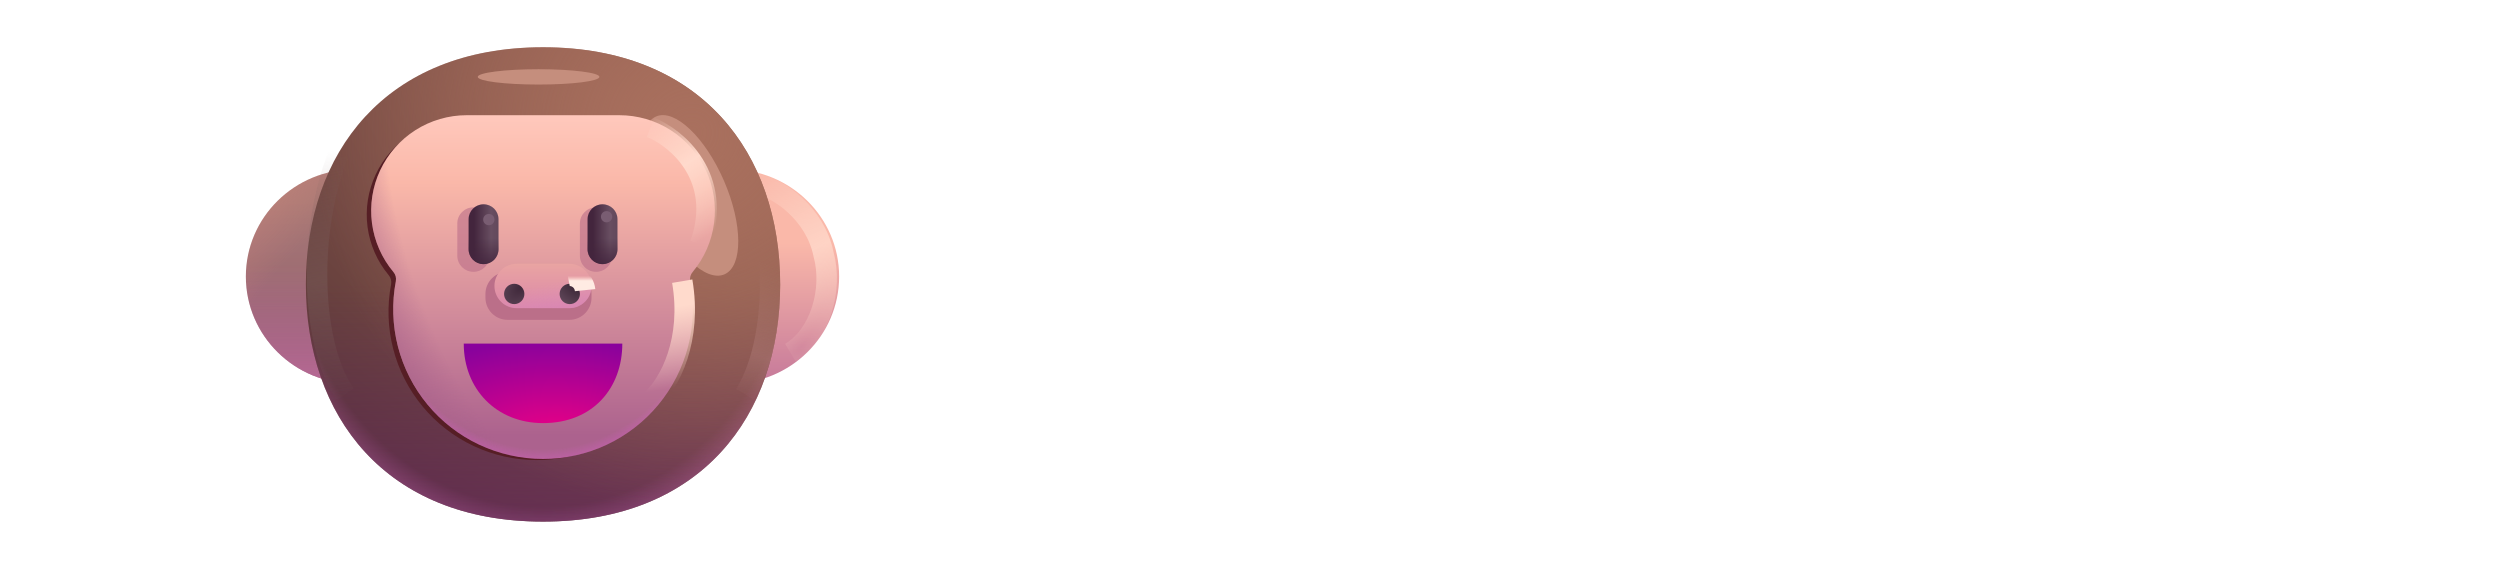 <svg width="122" height="28" viewBox="0 0 122 28" fill="none" xmlns="http://www.w3.org/2000/svg">
<g clip-path="url(#clip0_673_1245)">
<path d="M72.496 25H68.262L62.139 10.802V25H57.86V2.985H62.139L68.217 17.122L68.232 2.985H72.496V25ZM90.549 15.883H81.114V25H76.85V2.985H91.729V6.448H81.114V12.435H90.549V15.883ZM111.354 6.448H104.565V25H100.302V6.448H93.603V2.985H111.354V6.448Z" fill="white"/>
<path d="M17.312 18.723C20.246 18.723 22.624 16.382 22.624 13.493C22.624 10.605 20.246 8.264 17.312 8.264C14.376 8.264 11.998 10.605 11.998 13.493C11.998 16.382 14.377 18.723 17.312 18.723Z" fill="url(#paint0_linear_673_1245)"/>
<path d="M17.312 18.723C20.246 18.723 22.624 16.382 22.624 13.493C22.624 10.605 20.246 8.264 17.312 8.264C14.376 8.264 11.998 10.605 11.998 13.493C11.998 16.382 14.377 18.723 17.312 18.723Z" fill="url(#paint1_linear_673_1245)"/>
<path d="M17.312 18.723C20.246 18.723 22.624 16.382 22.624 13.493C22.624 10.605 20.246 8.264 17.312 8.264C14.376 8.264 11.998 10.605 11.998 13.493C11.998 16.382 14.377 18.723 17.312 18.723Z" fill="url(#paint2_radial_673_1245)" fill-opacity="0.5"/>
<path d="M35.638 18.723C38.572 18.723 40.95 16.382 40.95 13.493C40.95 10.605 38.572 8.264 35.638 8.264C32.703 8.264 30.324 10.605 30.324 13.493C30.324 16.382 32.703 18.723 35.638 18.723Z" fill="url(#paint3_linear_673_1245)"/>
<g filter="url(#filter0_f_673_1245)">
<path d="M37 9.011C37.949 9.154 39.784 10.404 40.19 12.411C40.659 14.136 40.023 16.347 38.57 17.209" stroke="url(#paint4_radial_673_1245)" stroke-opacity="0.8" strokeWidth="0.484" strokeLinecap="round"/>
</g>
<path d="M26.499 25.454C34.217 25.454 38.073 20.272 38.073 13.88C38.073 7.489 34.218 2.307 26.499 2.307C18.782 2.307 14.926 7.489 14.926 13.88C14.926 20.272 18.781 25.454 26.499 25.454Z" fill="url(#paint5_radial_673_1245)"/>
<path d="M26.499 25.454C34.217 25.454 38.073 20.272 38.073 13.88C38.073 7.489 34.218 2.307 26.499 2.307C18.782 2.307 14.926 7.489 14.926 13.88C14.926 20.272 18.781 25.454 26.499 25.454Z" fill="url(#paint6_linear_673_1245)"/>
<path d="M26.499 25.454C34.217 25.454 38.073 20.272 38.073 13.88C38.073 7.489 34.218 2.307 26.499 2.307C18.782 2.307 14.926 7.489 14.926 13.88C14.926 20.272 18.781 25.454 26.499 25.454Z" fill="url(#paint7_radial_673_1245)"/>
<path d="M26.499 25.454C34.217 25.454 38.073 20.272 38.073 13.88C38.073 7.489 34.218 2.307 26.499 2.307C18.782 2.307 14.926 7.489 14.926 13.88C14.926 20.272 18.781 25.454 26.499 25.454Z" fill="url(#paint8_radial_673_1245)"/>
<g filter="url(#filter1_f_673_1245)">
<path d="M35.353 13.388C36.261 12.995 36.251 10.952 35.33 8.824C34.409 6.697 32.927 5.291 32.019 5.683C31.111 6.076 31.121 8.12 32.042 10.247C32.963 12.375 34.445 13.781 35.353 13.388Z" fill="#C58E7D"/>
</g>
<g filter="url(#filter2_f_673_1245)">
<path d="M29.251 3.752C29.251 3.546 27.922 3.378 26.283 3.378C24.643 3.378 23.314 3.546 23.314 3.752C23.314 3.959 24.643 4.126 26.283 4.126C27.922 4.126 29.251 3.959 29.251 3.752Z" fill="#C58E7D"/>
</g>
<g filter="url(#filter3_f_673_1245)">
<path d="M22.506 5.862C21.63 5.862 20.771 6.113 20.032 6.583C19.292 7.054 18.702 7.726 18.331 8.52C17.959 9.314 17.822 10.197 17.935 11.067C18.048 11.936 18.406 12.755 18.968 13.428C19.019 13.489 19.056 13.56 19.076 13.637C19.097 13.714 19.1 13.794 19.086 13.873C18.887 14.918 18.922 15.994 19.187 17.024C19.452 18.055 19.942 19.014 20.62 19.833C21.299 20.652 22.149 21.312 23.112 21.765C24.075 22.218 25.126 22.452 26.189 22.452C27.253 22.452 28.304 22.218 29.267 21.765C30.23 21.312 31.08 20.652 31.759 19.833C32.437 19.014 32.927 18.055 33.192 17.024C33.457 15.994 33.492 14.918 33.293 13.873C33.279 13.795 33.282 13.714 33.302 13.638C33.322 13.561 33.359 13.49 33.411 13.429C33.972 12.756 34.331 11.937 34.443 11.068C34.556 10.198 34.419 9.315 34.047 8.521C33.676 7.727 33.086 7.055 32.346 6.584C31.607 6.114 30.748 5.863 29.872 5.863L22.506 5.862Z" fill="#561E25"/>
</g>
<path d="M22.775 5.622C21.889 5.622 21.02 5.875 20.272 6.351C19.524 6.827 18.927 7.507 18.552 8.31C18.176 9.114 18.038 10.008 18.152 10.887C18.267 11.766 18.63 12.595 19.199 13.275C19.25 13.336 19.287 13.407 19.308 13.483C19.328 13.56 19.331 13.64 19.317 13.719C19.116 14.776 19.15 15.864 19.418 16.906C19.686 17.948 20.181 18.918 20.867 19.747C21.553 20.576 22.413 21.243 23.387 21.701C24.361 22.159 25.423 22.396 26.499 22.396C27.575 22.396 28.638 22.159 29.611 21.701C30.585 21.243 31.445 20.576 32.131 19.747C32.817 18.918 33.312 17.948 33.58 16.906C33.848 15.864 33.883 14.776 33.681 13.719C33.667 13.64 33.67 13.56 33.691 13.483C33.711 13.407 33.748 13.336 33.8 13.275C34.369 12.595 34.732 11.766 34.847 10.887C34.962 10.007 34.823 9.113 34.448 8.31C34.072 7.506 33.475 6.827 32.727 6.35C31.979 5.874 31.11 5.622 30.223 5.622H22.775Z" fill="url(#paint9_linear_673_1245)"/>
<path d="M22.775 5.622C21.889 5.622 21.02 5.875 20.272 6.351C19.524 6.827 18.927 7.507 18.552 8.31C18.176 9.114 18.038 10.008 18.152 10.887C18.267 11.766 18.63 12.595 19.199 13.275C19.25 13.336 19.287 13.407 19.308 13.483C19.328 13.56 19.331 13.64 19.317 13.719C19.116 14.776 19.15 15.864 19.418 16.906C19.686 17.948 20.181 18.918 20.867 19.747C21.553 20.576 22.413 21.243 23.387 21.701C24.361 22.159 25.423 22.396 26.499 22.396C27.575 22.396 28.638 22.159 29.611 21.701C30.585 21.243 31.445 20.576 32.131 19.747C32.817 18.918 33.312 17.948 33.58 16.906C33.848 15.864 33.883 14.776 33.681 13.719C33.667 13.64 33.67 13.56 33.691 13.483C33.711 13.407 33.748 13.336 33.8 13.275C34.369 12.595 34.732 11.766 34.847 10.887C34.962 10.007 34.823 9.113 34.448 8.31C34.072 7.506 33.475 6.827 32.727 6.35C31.979 5.874 31.11 5.622 30.223 5.622H22.775Z" fill="url(#paint10_radial_673_1245)"/>
<path d="M22.775 5.622C21.889 5.622 21.02 5.875 20.272 6.351C19.524 6.827 18.927 7.507 18.552 8.31C18.176 9.114 18.038 10.008 18.152 10.887C18.267 11.766 18.63 12.595 19.199 13.275C19.25 13.336 19.287 13.407 19.308 13.483C19.328 13.56 19.331 13.64 19.317 13.719C19.116 14.776 19.15 15.864 19.418 16.906C19.686 17.948 20.181 18.918 20.867 19.747C21.553 20.576 22.413 21.243 23.387 21.701C24.361 22.159 25.423 22.396 26.499 22.396C27.575 22.396 28.638 22.159 29.611 21.701C30.585 21.243 31.445 20.576 32.131 19.747C32.817 18.918 33.312 17.948 33.58 16.906C33.848 15.864 33.883 14.776 33.681 13.719C33.667 13.64 33.67 13.56 33.691 13.483C33.711 13.407 33.748 13.336 33.8 13.275C34.369 12.595 34.732 11.766 34.847 10.887C34.962 10.007 34.823 9.113 34.448 8.31C34.072 7.506 33.475 6.827 32.727 6.35C31.979 5.874 31.11 5.622 30.223 5.622H22.775Z" fill="url(#paint11_radial_673_1245)"/>
<g filter="url(#filter4_f_673_1245)">
<path d="M16.531 7.487C14.988 11.294 15.164 16.866 16.851 19.238" stroke="url(#paint12_linear_673_1245)" stroke-opacity="0.4" strokeWidth="0.775" strokeLinecap="round"/>
</g>
<g filter="url(#filter5_f_673_1245)">
<path d="M37.078 9.55C37.882 12.728 37.805 16.877 36.352 19.238" stroke="url(#paint13_linear_673_1245)" stroke-opacity="0.5" strokeWidth="0.388" strokeLinecap="round"/>
</g>
<g filter="url(#filter6_f_673_1245)">
<path d="M31.75 6.219C33.005 6.712 35.325 8.636 34.167 11.919" stroke="url(#paint14_linear_673_1245)" strokeWidth="0.388" strokeLinecap="round"/>
</g>
<g filter="url(#filter7_f_673_1245)">
<path d="M33.293 13.721C33.778 16.567 32.719 18.685 31.75 19.563" stroke="url(#paint15_linear_673_1245)" strokeWidth="0.097" strokeLinecap="round"/>
</g>
<path d="M22.631 16.768C22.631 18.993 24.228 20.648 26.5 20.648C28.944 20.648 30.369 18.922 30.369 16.768H22.631Z" fill="url(#paint16_radial_673_1245)"/>
<g filter="url(#filter8_f_673_1245)">
<path d="M23.891 10.905C23.891 10.47 23.538 10.118 23.104 10.118C22.669 10.118 22.316 10.47 22.316 10.905V12.479C22.316 12.914 22.669 13.266 23.104 13.266C23.538 13.266 23.891 12.914 23.891 12.479V10.905Z" fill="#BB6F89" fill-opacity="0.6"/>
</g>
<g filter="url(#filter9_f_673_1245)">
<path d="M29.873 10.905C29.873 10.47 29.521 10.118 29.086 10.118C28.651 10.118 28.299 10.47 28.299 10.905V12.479C28.299 12.914 28.651 13.266 29.086 13.266C29.521 13.266 29.873 12.914 29.873 12.479V10.905Z" fill="#BB6F89" fill-opacity="0.6"/>
</g>
<path d="M24.328 10.698C24.328 10.295 24.001 9.968 23.598 9.968C23.194 9.968 22.867 10.295 22.867 10.698V12.159C22.867 12.562 23.194 12.889 23.598 12.889C24.001 12.889 24.328 12.562 24.328 12.159V10.698Z" fill="url(#paint17_linear_673_1245)"/>
<path d="M24.328 10.698C24.328 10.295 24.001 9.968 23.598 9.968C23.194 9.968 22.867 10.295 22.867 10.698V12.159C22.867 12.562 23.194 12.889 23.598 12.889C24.001 12.889 24.328 12.562 24.328 12.159V10.698Z" fill="url(#paint18_linear_673_1245)"/>
<path d="M30.133 10.698C30.133 10.295 29.806 9.968 29.402 9.968C28.999 9.968 28.672 10.295 28.672 10.698V12.159C28.672 12.562 28.999 12.889 29.402 12.889C29.806 12.889 30.133 12.562 30.133 12.159V10.698Z" fill="url(#paint19_linear_673_1245)"/>
<path d="M30.133 10.698C30.133 10.295 29.806 9.968 29.402 9.968C28.999 9.968 28.672 10.295 28.672 10.698V12.159C28.672 12.562 28.999 12.889 29.402 12.889C29.806 12.889 30.133 12.562 30.133 12.159V10.698Z" fill="url(#paint20_linear_673_1245)"/>
<g filter="url(#filter10_f_673_1245)">
<path d="M27.785 13.266H24.771C24.174 13.266 23.689 13.75 23.689 14.347V14.527C23.689 15.125 24.174 15.609 24.771 15.609H27.785C28.382 15.609 28.866 15.125 28.866 14.527V14.347C28.866 13.75 28.382 13.266 27.785 13.266Z" fill="#BB6F89"/>
</g>
<path d="M27.786 12.875H25.21C24.613 12.875 24.129 13.359 24.129 13.956C24.129 14.553 24.613 15.037 25.21 15.037H27.786C28.383 15.037 28.867 14.553 28.867 13.956C28.867 13.359 28.383 12.875 27.786 12.875Z" fill="url(#paint21_linear_673_1245)"/>
<path d="M27.786 12.875H25.21C24.613 12.875 24.129 13.359 24.129 13.956C24.129 14.553 24.613 15.037 25.21 15.037H27.786C28.383 15.037 28.867 14.553 28.867 13.956C28.867 13.359 28.383 12.875 27.786 12.875Z" fill="url(#paint22_linear_673_1245)"/>
<path d="M25.094 14.841C25.368 14.841 25.59 14.618 25.59 14.345C25.59 14.071 25.368 13.848 25.094 13.848C24.82 13.848 24.598 14.071 24.598 14.345C24.598 14.618 24.82 14.841 25.094 14.841Z" fill="url(#paint23_radial_673_1245)"/>
<path d="M27.805 14.841C28.078 14.841 28.301 14.618 28.301 14.345C28.301 14.071 28.078 13.848 27.805 13.848C27.531 13.848 27.309 14.071 27.309 14.345C27.309 14.618 27.531 14.841 27.805 14.841Z" fill="url(#paint24_radial_673_1245)"/>
<g filter="url(#filter11_f_673_1245)">
<path d="M27.705 13.471C28.038 13.403 28.5 13.653 28.553 14.159" stroke="url(#paint25_linear_673_1245)" strokeWidth="0.048"/>
</g>
<g filter="url(#filter12_f_673_1245)">
<path d="M29.601 10.851C29.753 10.851 29.876 10.728 29.876 10.576C29.876 10.424 29.753 10.301 29.601 10.301C29.449 10.301 29.326 10.424 29.326 10.576C29.326 10.728 29.449 10.851 29.601 10.851Z" fill="#795D72"/>
</g>
<g filter="url(#filter13_f_673_1245)">
<path d="M23.855 10.991C24.007 10.991 24.13 10.867 24.13 10.716C24.13 10.564 24.007 10.44 23.855 10.44C23.703 10.44 23.58 10.564 23.58 10.716C23.58 10.867 23.703 10.991 23.855 10.991Z" fill="#795D72"/>
</g>
</g>
<defs>
<filter id="filter0_f_673_1245" x="36.37" y="8.381" width="4.601" height="9.458" filterUnits="userSpaceOnUse" color-interpolation-filters="sRGB">
<feFlood flood-opacity="0" result="BackgroundImageFix"/>
<feBlend mode="normal" in="SourceGraphic" in2="BackgroundImageFix" result="shape"/>
<feGaussianBlur stdDeviation="0.194" result="effect1_foregroundBlur_673_1245"/>
</filter>
<filter id="filter1_f_673_1245" x="27.953" y="2.227" width="11.465" height="14.618" filterUnits="userSpaceOnUse" color-interpolation-filters="sRGB">
<feFlood flood-opacity="0" result="BackgroundImageFix"/>
<feBlend mode="normal" in="SourceGraphic" in2="BackgroundImageFix" result="shape"/>
<feGaussianBlur stdDeviation="1.695" result="effect1_foregroundBlur_673_1245"/>
</filter>
<filter id="filter2_f_673_1245" x="19.924" y="-0.012" width="12.717" height="7.529" filterUnits="userSpaceOnUse" color-interpolation-filters="sRGB">
<feFlood flood-opacity="0" result="BackgroundImageFix"/>
<feBlend mode="normal" in="SourceGraphic" in2="BackgroundImageFix" result="shape"/>
<feGaussianBlur stdDeviation="1.695" result="effect1_foregroundBlur_673_1245"/>
</filter>
<filter id="filter3_f_673_1245" x="15.959" y="3.925" width="20.461" height="20.465" filterUnits="userSpaceOnUse" color-interpolation-filters="sRGB">
<feFlood flood-opacity="0" result="BackgroundImageFix"/>
<feBlend mode="normal" in="SourceGraphic" in2="BackgroundImageFix" result="shape"/>
<feGaussianBlur stdDeviation="0.969" result="effect1_foregroundBlur_673_1245"/>
</filter>
<filter id="filter4_f_673_1245" x="14.698" y="6.712" width="2.927" height="13.301" filterUnits="userSpaceOnUse" color-interpolation-filters="sRGB">
<feFlood flood-opacity="0" result="BackgroundImageFix"/>
<feBlend mode="normal" in="SourceGraphic" in2="BackgroundImageFix" result="shape"/>
<feGaussianBlur stdDeviation="0.194" result="effect1_foregroundBlur_673_1245"/>
</filter>
<filter id="filter5_f_673_1245" x="35.771" y="8.969" width="2.4" height="10.85" filterUnits="userSpaceOnUse" color-interpolation-filters="sRGB">
<feFlood flood-opacity="0" result="BackgroundImageFix"/>
<feBlend mode="normal" in="SourceGraphic" in2="BackgroundImageFix" result="shape"/>
<feGaussianBlur stdDeviation="0.194" result="effect1_foregroundBlur_673_1245"/>
</filter>
<filter id="filter6_f_673_1245" x="31.169" y="5.637" width="3.894" height="6.863" filterUnits="userSpaceOnUse" color-interpolation-filters="sRGB">
<feFlood flood-opacity="0" result="BackgroundImageFix"/>
<feBlend mode="normal" in="SourceGraphic" in2="BackgroundImageFix" result="shape"/>
<feGaussianBlur stdDeviation="0.194" result="effect1_foregroundBlur_673_1245"/>
</filter>
<filter id="filter7_f_673_1245" x="31.314" y="13.285" width="2.537" height="6.714" filterUnits="userSpaceOnUse" color-interpolation-filters="sRGB">
<feFlood flood-opacity="0" result="BackgroundImageFix"/>
<feBlend mode="normal" in="SourceGraphic" in2="BackgroundImageFix" result="shape"/>
<feGaussianBlur stdDeviation="0.194" result="effect1_foregroundBlur_673_1245"/>
</filter>
<filter id="filter8_f_673_1245" x="21.348" y="9.149" width="3.512" height="5.086" filterUnits="userSpaceOnUse" color-interpolation-filters="sRGB">
<feFlood flood-opacity="0" result="BackgroundImageFix"/>
<feBlend mode="normal" in="SourceGraphic" in2="BackgroundImageFix" result="shape"/>
<feGaussianBlur stdDeviation="0.484" result="effect1_foregroundBlur_673_1245"/>
</filter>
<filter id="filter9_f_673_1245" x="27.33" y="9.149" width="3.512" height="5.086" filterUnits="userSpaceOnUse" color-interpolation-filters="sRGB">
<feFlood flood-opacity="0" result="BackgroundImageFix"/>
<feBlend mode="normal" in="SourceGraphic" in2="BackgroundImageFix" result="shape"/>
<feGaussianBlur stdDeviation="0.484" result="effect1_foregroundBlur_673_1245"/>
</filter>
<filter id="filter10_f_673_1245" x="22.721" y="12.297" width="7.115" height="4.28" filterUnits="userSpaceOnUse" color-interpolation-filters="sRGB">
<feFlood flood-opacity="0" result="BackgroundImageFix"/>
<feBlend mode="normal" in="SourceGraphic" in2="BackgroundImageFix" result="shape"/>
<feGaussianBlur stdDeviation="0.484" result="effect1_foregroundBlur_673_1245"/>
</filter>
<filter id="filter11_f_673_1245" x="27.507" y="13.242" width="1.262" height="1.114" filterUnits="userSpaceOnUse" color-interpolation-filters="sRGB">
<feFlood flood-opacity="0" result="BackgroundImageFix"/>
<feBlend mode="normal" in="SourceGraphic" in2="BackgroundImageFix" result="shape"/>
<feGaussianBlur stdDeviation="0.097" result="effect1_foregroundBlur_673_1245"/>
</filter>
<filter id="filter12_f_673_1245" x="28.357" y="9.332" width="2.488" height="2.488" filterUnits="userSpaceOnUse" color-interpolation-filters="sRGB">
<feFlood flood-opacity="0" result="BackgroundImageFix"/>
<feBlend mode="normal" in="SourceGraphic" in2="BackgroundImageFix" result="shape"/>
<feGaussianBlur stdDeviation="0.484" result="effect1_foregroundBlur_673_1245"/>
</filter>
<filter id="filter13_f_673_1245" x="22.611" y="9.472" width="2.488" height="2.488" filterUnits="userSpaceOnUse" color-interpolation-filters="sRGB">
<feFlood flood-opacity="0" result="BackgroundImageFix"/>
<feBlend mode="normal" in="SourceGraphic" in2="BackgroundImageFix" result="shape"/>
<feGaussianBlur stdDeviation="0.484" result="effect1_foregroundBlur_673_1245"/>
</filter>
<linearGradient id="paint0_linear_673_1245" x1="17.312" y1="9.792" x2="17.312" y2="20.389" gradientUnits="userSpaceOnUse">
<stop stop-color="#A67874"/>
<stop offset="1" stop-color="#8F5872"/>
</linearGradient>
<linearGradient id="paint1_linear_673_1245" x1="17.312" y1="12.941" x2="17.312" y2="20.873" gradientUnits="userSpaceOnUse">
<stop stop-color="#B56595" stop-opacity="0"/>
<stop offset="1" stop-color="#CA6FA6"/>
</linearGradient>
<radialGradient id="paint2_radial_673_1245" cx="0" cy="0" r="1" gradientUnits="userSpaceOnUse" gradientTransform="translate(21.06 19.359) rotate(-135.32) scale(15.327 18.295)">
<stop offset="0.632" stop-color="#F39585" stop-opacity="0"/>
<stop offset="1" stop-color="#F39585"/>
</radialGradient>
<linearGradient id="paint3_linear_673_1245" x1="35.638" y1="10.943" x2="35.638" y2="20.873" gradientUnits="userSpaceOnUse">
<stop offset="0.094" stop-color="#FAB8A9"/>
<stop offset="1" stop-color="#B56595"/>
</linearGradient>
<radialGradient id="paint4_radial_673_1245" cx="0" cy="0" r="1" gradientUnits="userSpaceOnUse" gradientTransform="translate(39.115 16.907) rotate(-131.065) scale(8.111 17.086)">
<stop stop-color="#FFDACC" stop-opacity="0"/>
<stop offset="0.448" stop-color="#FFDACC"/>
<stop offset="1" stop-color="#FFDACC" stop-opacity="0"/>
</radialGradient>
<radialGradient id="paint5_radial_673_1245" cx="0" cy="0" r="1" gradientUnits="userSpaceOnUse" gradientTransform="translate(34.501 7.613) rotate(120.705) scale(20.75 36.774)">
<stop stop-color="#A06857"/>
<stop offset="1" stop-color="#5B3838"/>
</radialGradient>
<linearGradient id="paint6_linear_673_1245" x1="26.499" y1="13.88" x2="26.499" y2="30.211" gradientUnits="userSpaceOnUse">
<stop stop-color="#682B5B" stop-opacity="0"/>
<stop offset="1" stop-color="#682B5B"/>
</linearGradient>
<radialGradient id="paint7_radial_673_1245" cx="0" cy="0" r="1" gradientUnits="userSpaceOnUse" gradientTransform="translate(26.499 10.988) rotate(90) scale(20.026 17.884)">
<stop offset="0.688" stop-color="#FF7AF2" stop-opacity="0"/>
<stop offset="1" stop-color="#FFBCE6"/>
</radialGradient>
<radialGradient id="paint8_radial_673_1245" cx="0" cy="0" r="1" gradientUnits="userSpaceOnUse" gradientTransform="translate(33.758 6.491) rotate(123.75) scale(18.453)">
<stop stop-color="#A9705E"/>
<stop offset="1" stop-color="#A9705E" stop-opacity="0"/>
</radialGradient>
<linearGradient id="paint9_linear_673_1245" x1="26.499" y1="5.623" x2="26.499" y2="23.106" gradientUnits="userSpaceOnUse">
<stop stop-color="#FFC8BC"/>
<stop offset="0.188" stop-color="#FAB8A9"/>
<stop offset="0.895" stop-color="#AC628E"/>
</linearGradient>
<radialGradient id="paint10_radial_673_1245" cx="0" cy="0" r="1" gradientUnits="userSpaceOnUse" gradientTransform="translate(35.514 8.938) rotate(159.382) scale(19.601 26.298)">
<stop offset="0.818" stop-color="#A55F89" stop-opacity="0"/>
<stop offset="1" stop-color="#A55F89"/>
</radialGradient>
<radialGradient id="paint11_radial_673_1245" cx="0" cy="0" r="1" gradientUnits="userSpaceOnUse" gradientTransform="translate(26.499 11.915) rotate(90.003) scale(12.307 10.507)">
<stop offset="0.813" stop-color="#EF5CF2" stop-opacity="0"/>
<stop offset="1" stop-color="#FF63C4"/>
</radialGradient>
<linearGradient id="paint12_linear_673_1245" x1="17.439" y1="19.847" x2="15.053" y2="7.573" gradientUnits="userSpaceOnUse">
<stop stop-color="#7C6160" stop-opacity="0"/>
<stop offset="0.503" stop-color="#7C6160"/>
<stop offset="1" stop-color="#7C6160" stop-opacity="0"/>
</linearGradient>
<linearGradient id="paint13_linear_673_1245" x1="35.197" y1="19.238" x2="38.385" y2="11.545" gradientUnits="userSpaceOnUse">
<stop stop-color="#BE8B89" stop-opacity="0"/>
<stop offset="0.296" stop-color="#BE8B89" stop-opacity="0.6"/>
<stop offset="0.808" stop-color="#BE8B89" stop-opacity="0"/>
</linearGradient>
<linearGradient id="paint14_linear_673_1245" x1="34.761" y1="11.368" x2="31.262" y2="6.12" gradientUnits="userSpaceOnUse">
<stop stop-color="#FFDACC" stop-opacity="0"/>
<stop offset="0.557" stop-color="#FFDACC"/>
<stop offset="1" stop-color="#FFDACC" stop-opacity="0"/>
</linearGradient>
<linearGradient id="paint15_linear_673_1245" x1="33.055" y1="18.999" x2="32.396" y2="15.053" gradientUnits="userSpaceOnUse">
<stop offset="0.026" stop-color="#FFDACC" stop-opacity="0"/>
<stop offset="1" stop-color="#FFDACC"/>
</linearGradient>
<radialGradient id="paint16_radial_673_1245" cx="0" cy="0" r="1" gradientUnits="userSpaceOnUse" gradientTransform="translate(27.133 21.415) rotate(-90) scale(8.787 17.118)">
<stop stop-color="#EF0084"/>
<stop offset="0.548" stop-color="#89029C"/>
</radialGradient>
<linearGradient id="paint17_linear_673_1245" x1="26.357" y1="11.027" x2="22.146" y2="11.027" gradientUnits="userSpaceOnUse">
<stop stop-color="#432A3D"/>
<stop offset="0.568" stop-color="#684E61"/>
<stop offset="0.766" stop-color="#43253D"/>
</linearGradient>
<linearGradient id="paint18_linear_673_1245" x1="23.928" y1="10.871" x2="23.928" y2="13.154" gradientUnits="userSpaceOnUse">
<stop offset="0.327" stop-color="#43253D" stop-opacity="0"/>
<stop offset="1" stop-color="#43253D"/>
</linearGradient>
<linearGradient id="paint19_linear_673_1245" x1="32.161" y1="11.027" x2="27.951" y2="11.027" gradientUnits="userSpaceOnUse">
<stop stop-color="#432A3D"/>
<stop offset="0.568" stop-color="#684E61"/>
<stop offset="0.766" stop-color="#43253D"/>
</linearGradient>
<linearGradient id="paint20_linear_673_1245" x1="29.732" y1="10.871" x2="29.732" y2="13.154" gradientUnits="userSpaceOnUse">
<stop offset="0.327" stop-color="#43253D" stop-opacity="0"/>
<stop offset="1" stop-color="#43253D"/>
</linearGradient>
<linearGradient id="paint21_linear_673_1245" x1="26.497" y1="12.875" x2="26.497" y2="14.947" gradientUnits="userSpaceOnUse">
<stop stop-color="#E9A4A2"/>
<stop offset="1" stop-color="#DC89A8"/>
</linearGradient>
<linearGradient id="paint22_linear_673_1245" x1="26.006" y1="17.657" x2="25.29" y2="14.154" gradientUnits="userSpaceOnUse">
<stop offset="0.07" stop-color="#C971B6"/>
<stop offset="1" stop-color="#DC90CC" stop-opacity="0"/>
</linearGradient>
<radialGradient id="paint23_radial_673_1245" cx="0" cy="0" r="1" gradientUnits="userSpaceOnUse" gradientTransform="translate(25.438 13.996) rotate(133.174) scale(1.844 1.108)">
<stop stop-color="#3E2739"/>
<stop offset="1" stop-color="#684E61"/>
</radialGradient>
<radialGradient id="paint24_radial_673_1245" cx="0" cy="0" r="1" gradientUnits="userSpaceOnUse" gradientTransform="translate(28.058 13.996) rotate(129.408) scale(1.181 1.848)">
<stop stop-color="#3C2737"/>
<stop offset="1" stop-color="#684E61"/>
</radialGradient>
<linearGradient id="paint25_linear_673_1245" x1="28.128" y1="13.46" x2="28.128" y2="14.159" gradientUnits="userSpaceOnUse">
<stop stop-color="#FFDACC" stop-opacity="0"/>
<stop offset="0.349" stop-color="#FFEBE3"/>
</linearGradient>
<clipPath id="clip0_673_1245">
<rect width="122" height="28" fill="white"/>
</clipPath>
</defs>
</svg>
